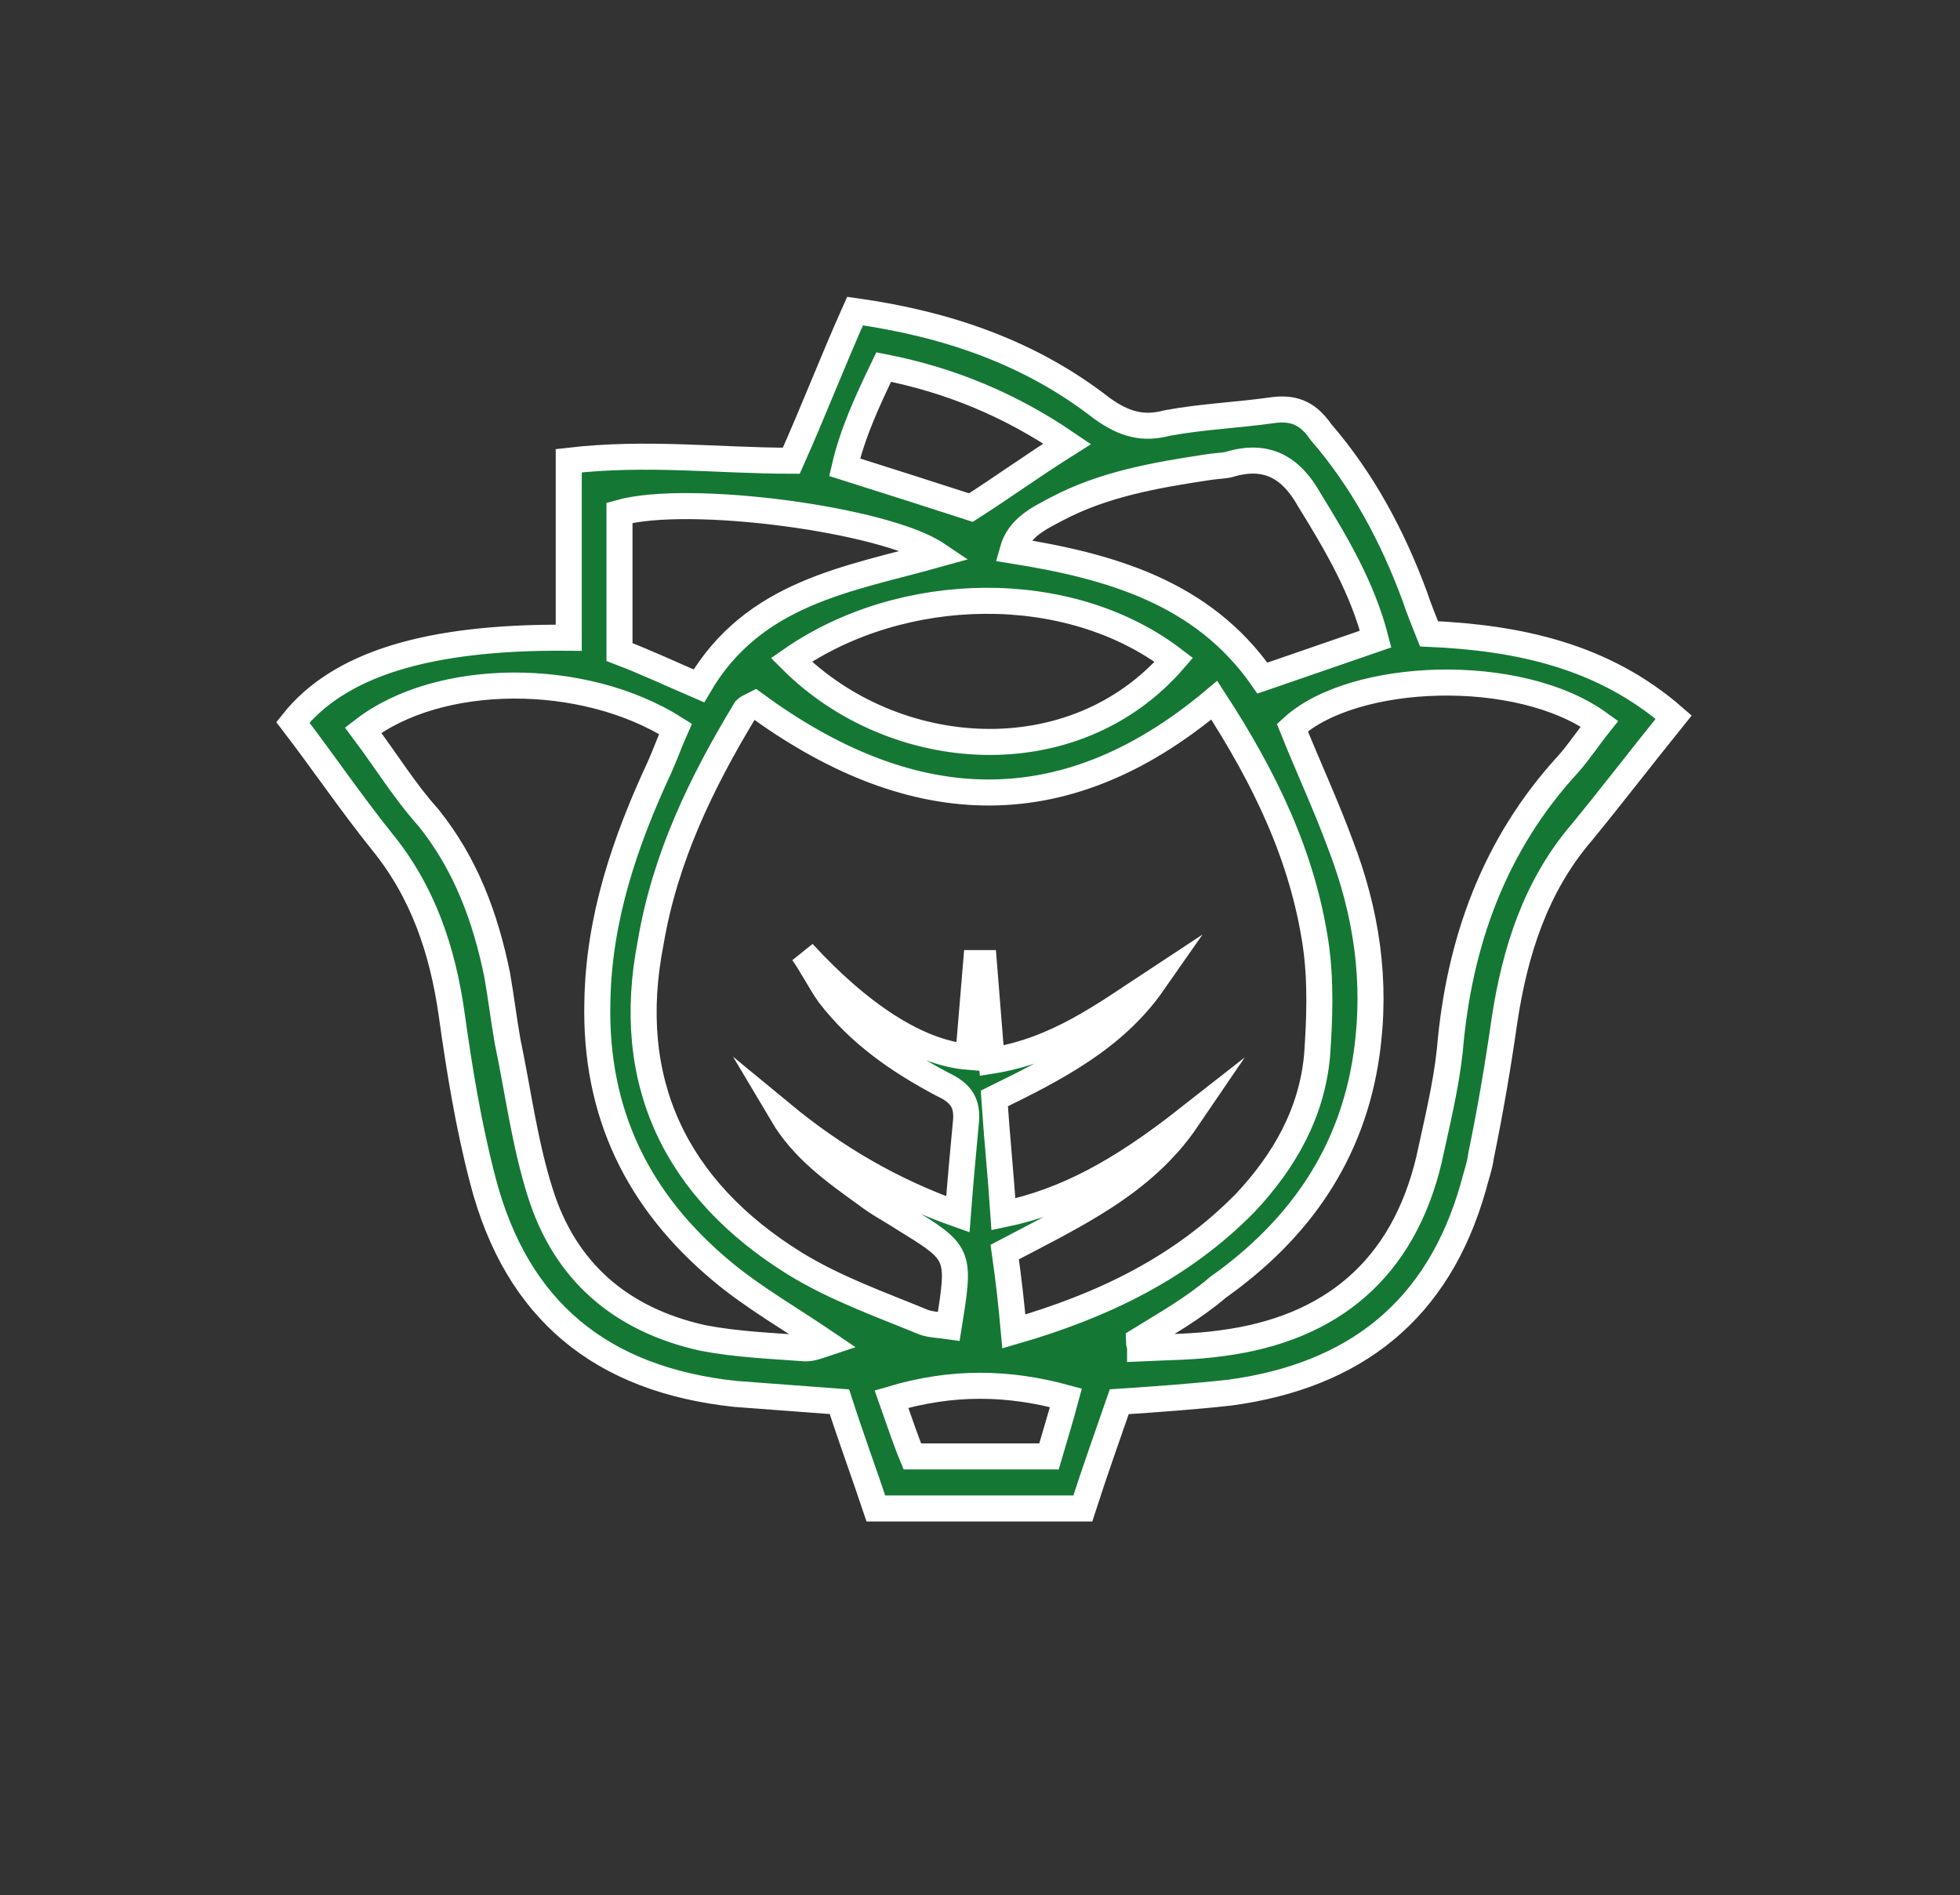 <?xml version="1.0" encoding="utf-8"?>
<!-- Generator: Adobe Illustrator 24.1.2, SVG Export Plug-In . SVG Version: 6.00 Build 0)  -->
<svg version="1.1" id="Camada_1" xmlns="http://www.w3.org/2000/svg" xmlns:xlink="http://www.w3.org/1999/xlink" x="0px" y="0px"
	 viewBox="0 0 150.6 145.6" style="enable-background:new 0 0 150.6 145.6;" xml:space="preserve">
<rect x="0" y="0" width="150.6" height="145.6" fill="#333333" stroke="none"/>
<style type="text/css">
	.st0{fill:#147834;stroke:#FFFFFF;stroke-width:2;stroke-miterlimit:10;}
</style>
<path class="st0" d="M60.8,35.4c1.7-3.8,3.2-7.7,4.9-11.5c7.1,1,13.5,3.2,19,7.5c1.7,1.2,3.1,1.6,5,1.1c2.7-0.5,5.4-0.6,8.2-1
	c1.7-0.2,2.7,0.4,3.6,1.7c3.2,3.7,5.5,8,7.2,12.6c0.3,0.9,0.7,1.9,1.1,2.9c6.9,0.3,13.4,1.7,18.8,6.4c-2.5,3.1-4.8,6.1-7.1,8.9
	c-3.5,4.1-5.1,9.1-5.9,14.4c-0.5,3.5-1.1,7-1.8,10.4c-0.1,0.8-0.4,1.6-0.6,2.4c-2.7,9.5-9.1,14.5-18.7,15.8
	c-2.7,0.3-5.5,0.5-8.5,0.7c-0.9,2.6-1.9,5.4-2.8,8.2c-5.3,0-10.4,0-15.9,0c-0.9-2.7-1.9-5.4-2.8-8.2c-2.7-0.2-5.4-0.4-8-0.6
	c-10.3-1.1-16.8-6.4-19.4-16.4c-1.1-4.2-1.8-8.5-2.4-12.8c-0.7-4.9-2.2-9.4-5.4-13.3c-2.4-3-4.5-6.1-6.8-9.1
	c3.5-4.4,10.2-6.6,21.2-6.5c0-2.3,0-4.5,0-6.8c0-2.2,0-4.4,0-6.8C49.7,34.7,55.2,35.4,60.8,35.4z M77.9,102.3
	c6.9-2,12.9-4.9,17.8-9.9c3-3.2,5.1-6.9,5.5-11.3c0.2-2.8,0.3-5.7-0.1-8.5c-1-6.8-3.9-12.8-7.8-18.8c-11.9,10-23.7,8.8-35.3,0.3
	c-0.4,0.2-0.6,0.3-0.7,0.4c-3.4,5.6-6.2,11.4-7.3,17.9c-2.1,10.7,1.9,19,11.1,24.7c3.1,1.9,6.5,3.1,9.9,4.5c0.6,0.2,1.2,0.2,1.9,0.3
	c0.9-5.6,0.9-5.6-3.5-8.3c-0.9-0.6-1.9-1.1-2.8-1.8c-2.5-1.8-4.9-3.5-6.5-6.2c4,3.3,8.4,5.9,13.5,7.7c0.2-2.6,0.4-4.8,0.6-6.9
	c0.2-1.6-0.3-2.4-1.8-3.1c-3.4-1.8-6.4-3.9-8.7-6.9c-0.7-1-1.3-2.2-2-3.2c4.4,4.8,8.9,7.7,12.7,8c0.2-2.4,0.4-4.8,0.6-7.2
	c0.2,0,0.4,0,0.6,0c0.2,2.5,0.4,5,0.6,7.5c5-0.8,8.6-3.5,12.4-6c-3,4.3-7.5,6.6-12.2,8.9c0.2,3,0.5,5.9,0.7,8.9
	c4.8-1,9-3.3,14.1-7.3c-3.4,5-8.7,7.4-14,10.2C77.5,98.3,77.7,100.1,77.9,102.3z M27.9,56.1c1.8,2.4,3.2,4.7,5,6.7
	c2.9,3.6,4.4,7.7,5.3,12.1c0.3,1.7,0.5,3.4,0.8,5.1c0.8,3.8,1.3,7.8,2.5,11.6c1.9,6.1,6.2,9.8,12.5,11.2c2.6,0.5,5.2,0.6,7.9,0.8
	c0.5,0,1-0.2,1.6-0.4c-2.8-1.9-5.6-3.5-8-5.5c-6.5-5.4-9.8-12.2-9.6-20.7c0.1-6.4,2.1-12.3,4.8-18.1c0.4-0.9,0.8-2,1.2-2.9
	C44.8,51.5,33.7,51.6,27.9,56.1z M87.5,103c0,0.2,0.1,0.4,0.1,0.6c2.1-0.1,4.2-0.1,6.3-0.4c8.4-1.1,13.9-5.7,15.9-14.1
	c0.6-2.8,1.3-5.6,1.6-8.4c0.7-8.3,3.4-15.8,9.1-22c0.8-0.9,1.6-2.1,2.4-3.1c-6.2-4.5-18.9-4-23.6,0.3c1.2,3,2.6,6,3.7,9
	c2,5.2,2.8,10.5,2,16.1c-1.1,7.7-5.2,13.5-11.4,17.9C91.6,100.6,89.6,101.7,87.5,103z M105.7,49.1c-1-3.9-3-7.3-5.1-10.7
	c-1.4-2.5-3.3-3.6-6.2-2.7c-0.5,0.1-1,0.1-1.6,0.2c-4,0.6-8,1.3-11.6,3.2c-1.3,0.7-2.9,1.4-3.4,3.2c7.5,1.2,14.6,3.2,19.2,9.8
	C99.9,51.1,102.8,50.1,105.7,49.1z M60.8,50.7c7.9,7.9,21.7,8.9,29.4,0C82.1,44.5,69.3,44.8,60.8,50.7z M72,42.6
	c-4-2.7-19.1-4.7-24.4-3.2c0,3.4,0,6.9,0,10.7c2.1,0.8,4,1.7,6.1,2.6C57.9,45.5,65.2,44.5,72,42.6z M82,34.1c-4.4-3-9-4.9-14.1-5.9
	c-1.3,2.7-2.4,5.1-3,7.7c3.5,1.1,6.6,2.1,9.7,3.1C77.1,37.4,79.3,35.8,82,34.1z M68.5,107.5c0.6,1.7,1.1,3.2,1.6,4.4
	c3.7,0,7.1,0,10.5,0c0.5-1.7,0.9-3,1.3-4.5C77.5,106.2,73.2,106.1,68.5,107.5z"/>
</svg>
